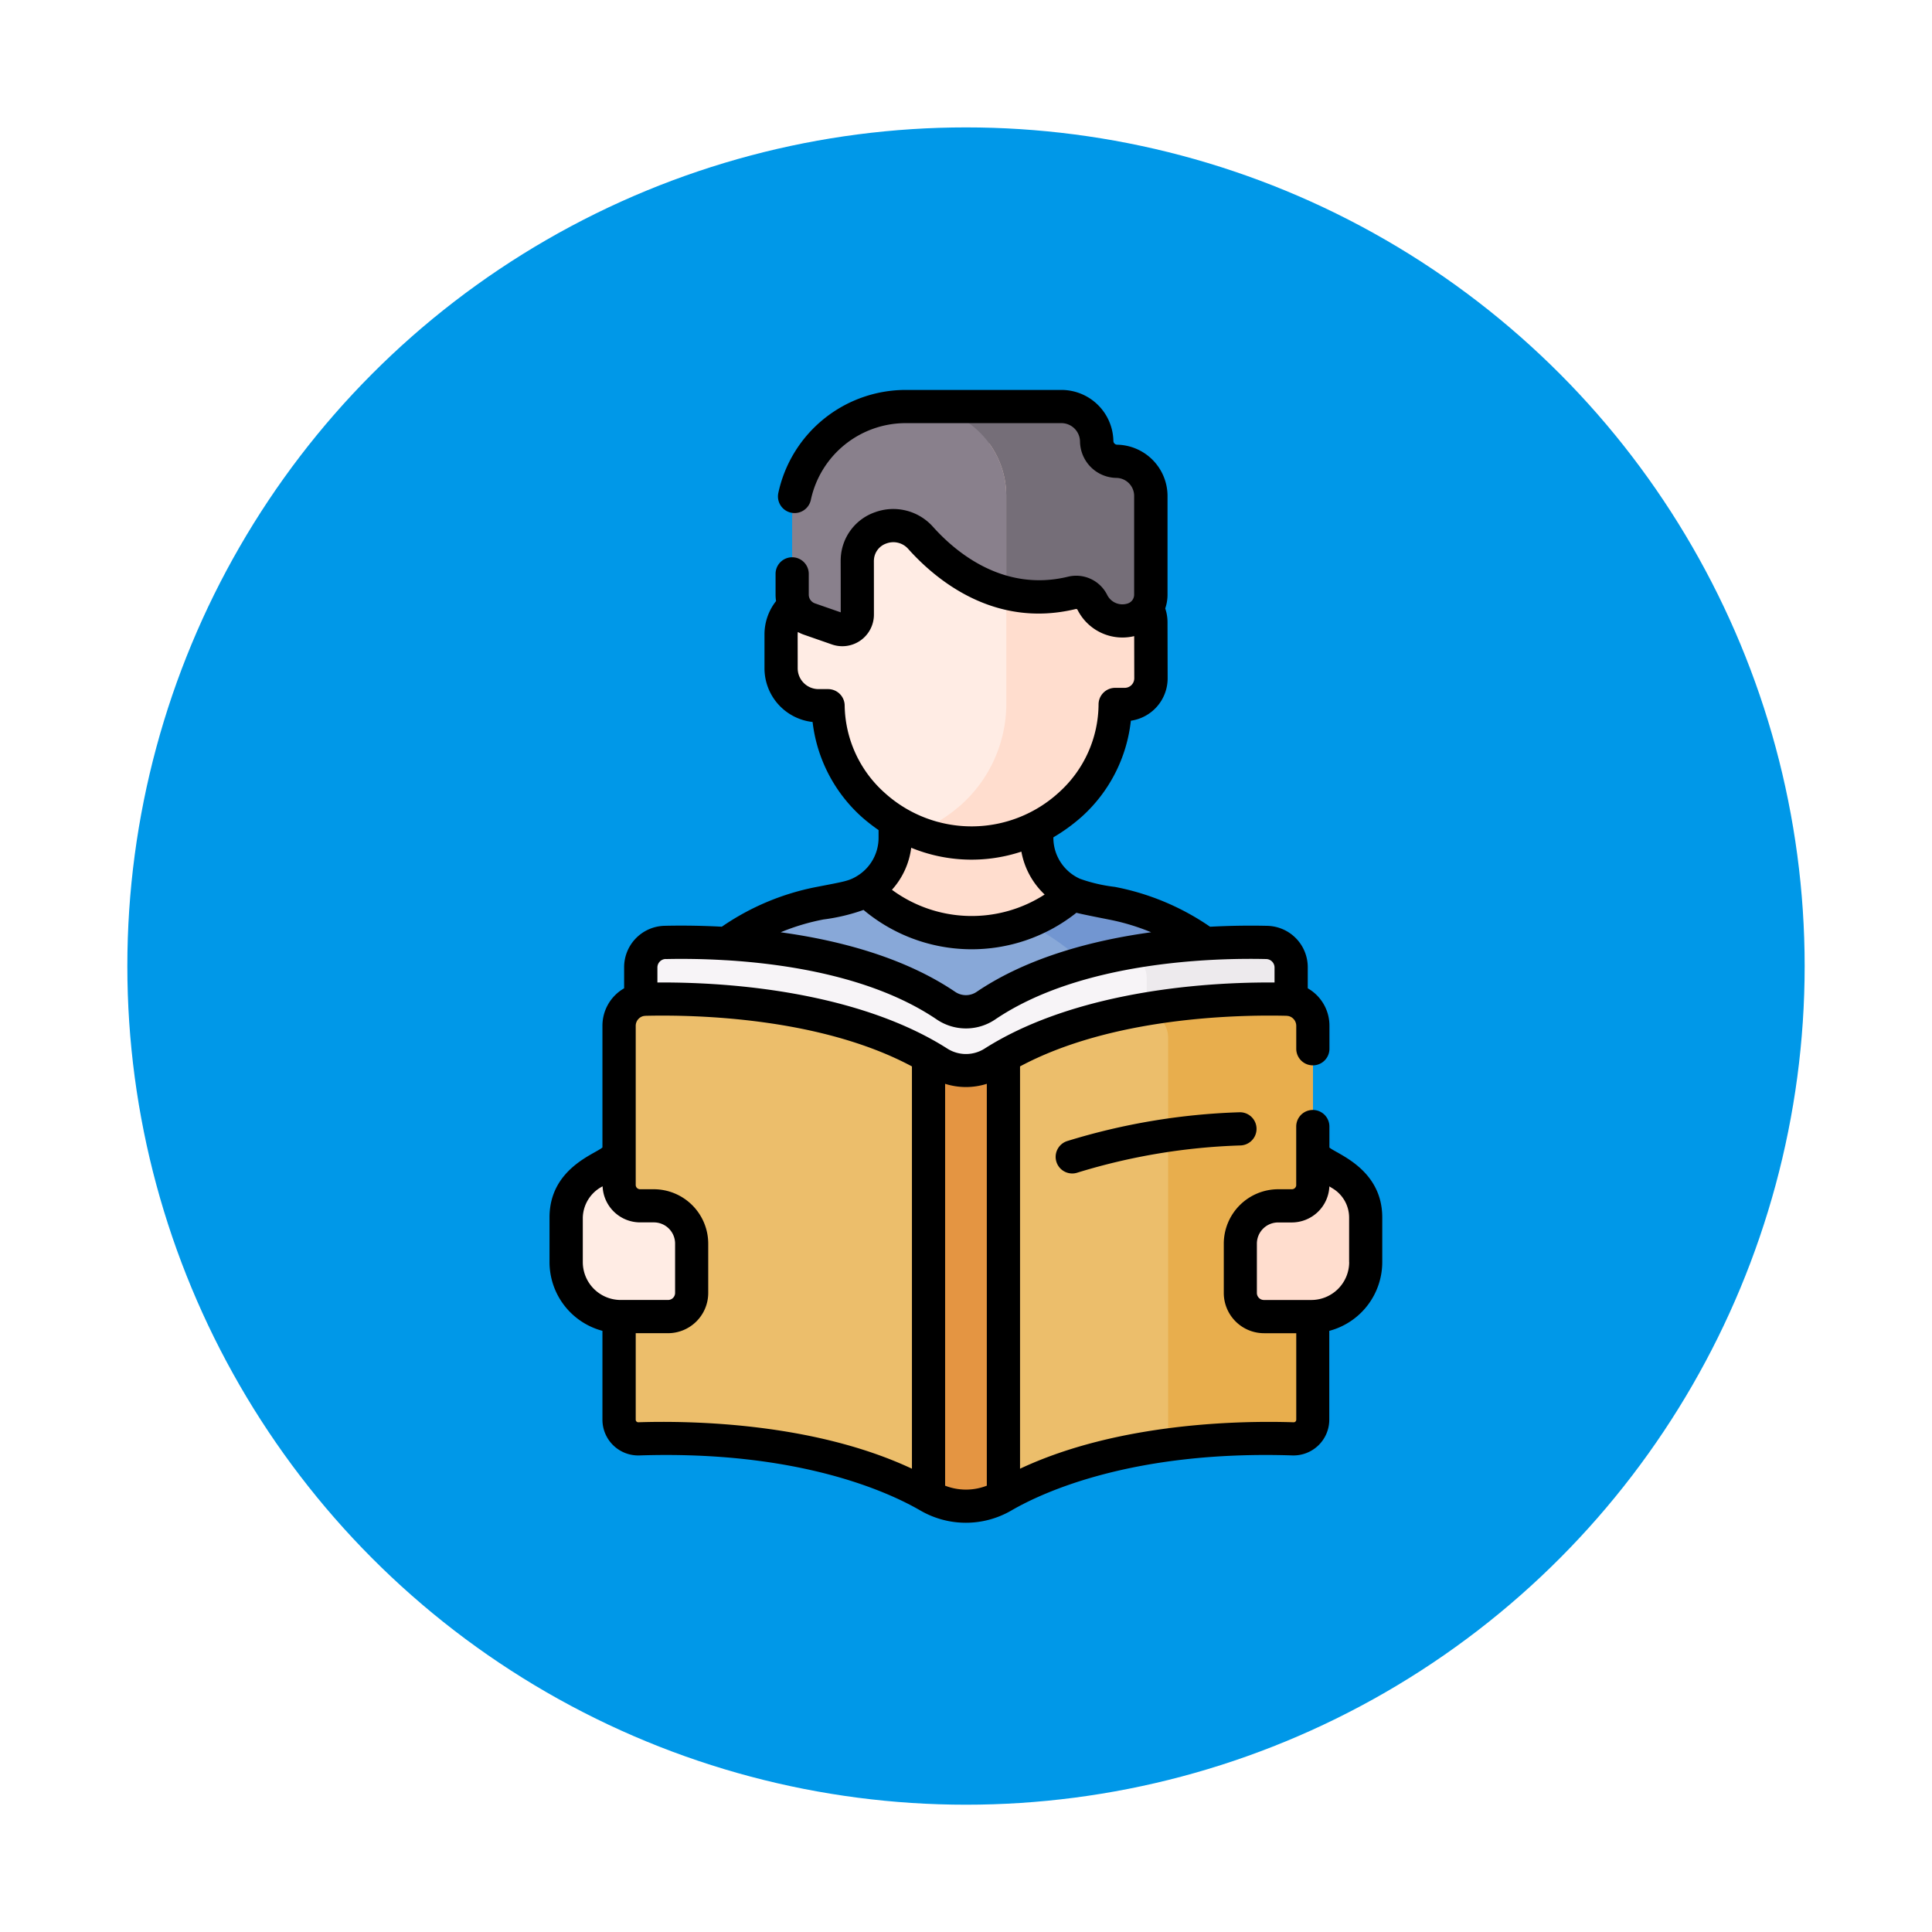 <svg xmlns="http://www.w3.org/2000/svg" xmlns:xlink="http://www.w3.org/1999/xlink" width="136.546" height="136.546" viewBox="0 0 136.546 136.546">
  <defs>
    <filter id="Elipse_4876" x="0" y="0" width="136.546" height="136.546" filterUnits="userSpaceOnUse">
      <feOffset dy="3" input="SourceAlpha"/>
      <feGaussianBlur stdDeviation="3" result="blur"/>
      <feFlood flood-opacity="0.161"/>
      <feComposite operator="in" in2="blur"/>
      <feComposite in="SourceGraphic"/>
    </filter>
  </defs>
  <g id="Grupo_1003706" data-name="Grupo 1003706" transform="translate(1490 6022.124)">
    <g transform="matrix(1, 0, 0, 1, -1490, -6022.12)" filter="url(#Elipse_4876)">
      <circle id="Elipse_4876-2" data-name="Elipse 4876" cx="59.273" cy="59.273" r="59.273" transform="translate(9 6)" fill="#0098e8"/>
    </g>
    <g id="leer" transform="translate(-1518.969 -5994.565)">
      <g id="Grupo_1000007" data-name="Grupo 1000007" transform="translate(68.986 1.173)">
        <g id="Grupo_1000006" data-name="Grupo 1000006" transform="translate(0)">
          <g id="Grupo_1000002" data-name="Grupo 1000002" transform="translate(4.429)">
            <path id="Trazado_705389" data-name="Trazado 705389" d="M215,176.208a12.852,12.852,0,0,0,7.22-2.718,1.239,1.239,0,0,0-.256-2.155l-.009,0a4.347,4.347,0,0,1-2.587-3.974v-6.492h-9.995v6.492a4.348,4.348,0,0,1-2.066,3.7l-.03.018a1.236,1.236,0,0,0-.121,2.065A13.423,13.423,0,0,0,215,176.208Z" transform="translate(-190.544 -136.883)" fill="#ffddce"/>
            <g id="Grupo_1000001" data-name="Grupo 1000001">
              <g id="Grupo_1000000" data-name="Grupo 1000000">
                <g id="Grupo_999999" data-name="Grupo 999999">
                  <g id="Grupo_999996" data-name="Grupo 999996" transform="translate(10.757 2.567)">
                    <path id="Trazado_705390" data-name="Trazado 705390" d="M198.553,36.576a1.847,1.847,0,0,0-1.844-1.851l-.692,0-.012-2.788c-.024-5.841-4.844-7.988-10.189-8.026-5.321.083-10.13,2.249-10.106,8.112l.008,1.966,0,.822h-.656a2.641,2.641,0,0,0-2.64,2.643l0,2.4a2.641,2.641,0,0,0,2.642,2.639h.678a9.605,9.605,0,0,0,3.23,7.044,10.3,10.3,0,0,0,13.887-.059,9.607,9.607,0,0,0,3.171-7.072l.695,0a1.848,1.848,0,0,0,1.829-1.867Z" transform="translate(-172.427 -23.914)" fill="#ffece4"/>
                  </g>
                  <path id="Trazado_705391" data-name="Trazado 705391" d="M137.747,226.964c-.274-.053-.983-.195-1.8-.358a4.284,4.284,0,0,1-.906-.291,10.767,10.767,0,0,1-14.4-.05c-.084-.073-.164-.149-.246-.225a4.332,4.332,0,0,1-1.426.565c-.813.164-1.522.306-1.8.358a16.693,16.693,0,0,0-13.539,16.393v8.125a3.41,3.41,0,0,0,3.41,3.41h40.83a3.41,3.41,0,0,0,3.41-3.41v-8.125A16.694,16.694,0,0,0,137.747,226.964Z" transform="translate(-103.636 -191.865)" fill="#88a8d8"/>
                  <g id="Grupo_999997" data-name="Grupo 999997" transform="translate(28.04 34.449)">
                    <path id="Trazado_705392" data-name="Trazado 705392" d="M289.012,228.444c-.274-.053-.983-.195-1.8-.358a4.29,4.29,0,0,1-.906-.291,11.509,11.509,0,0,1-3.37,2.024,16.7,16.7,0,0,1,9.4,15.018v8.125a3.41,3.41,0,0,1-3.41,3.41h10.208a3.41,3.41,0,0,0,3.41-3.41v-8.125A16.694,16.694,0,0,0,289.012,228.444Z" transform="translate(-282.941 -227.794)" fill="#7296d1"/>
                  </g>
                  <path id="Trazado_705393" data-name="Trazado 705393" d="M130.6,254.088c-6.342-4.292-15.942-4.556-19.834-4.465a1.771,1.771,0,0,0-1.73,1.772v25.573a1.769,1.769,0,0,0,1.813,1.772c3.732-.08,12.451.175,18.713,3.815a4.88,4.88,0,0,0,4.911,0c8.169-4.748,20.517-3.737,20.525-3.735V251.395a1.771,1.771,0,0,0-1.73-1.772c-3.892-.09-13.493.174-19.834,4.465a2.525,2.525,0,0,1-2.832,0Z" transform="translate(-108.189 -211.749)" fill="#f7f4f7"/>
                  <g id="Grupo_999998" data-name="Grupo 999998" transform="translate(35.05 37.861)">
                    <path id="Trazado_705394" data-name="Trazado 705394" d="M337.8,249.623a50.152,50.152,0,0,0-10.025.769,1.772,1.772,0,0,1,1.547,1.758v27.1a49.813,49.813,0,0,1,10.208-.431V251.395A1.771,1.771,0,0,0,337.8,249.623Z" transform="translate(-327.774 -249.61)" fill="#edeaed"/>
                  </g>
                  <path id="Trazado_705395" data-name="Trazado 705395" d="M198.947,9.947A2.486,2.486,0,0,0,196.461,7.5H185.434a8.006,8.006,0,0,0-8.006,8.006V20.8a1.826,1.826,0,0,0,1.226,1.725l1.972.687a1.06,1.06,0,0,0,1.408-1l0-3.731c0-.06,0-.119,0-.179a2.557,2.557,0,0,1,4.472-1.515c1.819,2.033,5.554,5.13,10.684,3.891a1.282,1.282,0,0,1,1.454.667h0a2.372,2.372,0,0,0,2.9,1.182,1.826,1.826,0,0,0,1.226-1.725V13.813a2.443,2.443,0,0,0-2.4-2.442,1.447,1.447,0,0,1-1.423-1.424Z" transform="translate(-165.889 -7.5)" fill="#89808c"/>
                  <path id="Trazado_705396" data-name="Trazado 705396" d="M250.434,36.88a1.847,1.847,0,0,0-1.844-1.851l-.692,0-.012-2.788c-.022-5.351-4.069-7.6-8.857-7.97a6.283,6.283,0,0,1,1.193,3.689l.005,14.746a9.607,9.607,0,0,1-3.171,7.072,11.1,11.1,0,0,1-3.131,1.956,10.405,10.405,0,0,0,3.89.767,10.567,10.567,0,0,0,6.933-2.723,9.607,9.607,0,0,0,3.171-7.072l.695,0a1.848,1.848,0,0,0,1.829-1.867Z" transform="translate(-213.551 -21.651)" fill="#ffddce"/>
                  <path id="Trazado_705397" data-name="Trazado 705397" d="M243.56,11.371a1.447,1.447,0,0,1-1.423-1.424A2.486,2.486,0,0,0,239.651,7.5H229.436a6.314,6.314,0,0,1,6.314,6.312l0,6.858a9.529,9.529,0,0,0,4.627,0,1.282,1.282,0,0,1,1.454.667h0a2.372,2.372,0,0,0,2.9,1.182,1.826,1.826,0,0,0,1.226-1.725V13.813a2.442,2.442,0,0,0-2.4-2.442Z" transform="translate(-209.079 -7.5)" fill="#756e78"/>
                </g>
              </g>
            </g>
          </g>
          <g id="Grupo_1000005" data-name="Grupo 1000005" transform="translate(3.74 41.873)">
            <g id="Grupo_1000003" data-name="Grupo 1000003" transform="translate(0 0)">
              <path id="Trazado_705398" data-name="Trazado 705398" d="M291.089,275.282c-3.993-.093-13.615.167-20.363,4.259v31.039q.159-.079.315-.169c7-4.069,16.877-4.173,20.5-4.055a1.356,1.356,0,0,0,1.4-1.356V277.172A1.89,1.89,0,0,0,291.089,275.282Z" transform="translate(-243.907 -275.268)" fill="#ecbe6b"/>
              <path id="Trazado_705399" data-name="Trazado 705399" d="M121.439,279.541c-6.748-4.092-16.371-4.352-20.364-4.259a1.889,1.889,0,0,0-1.845,1.89V305a1.356,1.356,0,0,0,1.4,1.356c3.619-.118,13.5-.013,20.5,4.056q.155.09.314.168Z" transform="translate(-99.23 -275.268)" fill="#ecbe6b"/>
            </g>
            <g id="Grupo_1000004" data-name="Grupo 1000004" transform="translate(36.46)">
              <path id="Trazado_705400" data-name="Trazado 705400" d="M343.1,275.281a53.441,53.441,0,0,0-10.722.824l.5.009a1.89,1.89,0,0,1,1.846,1.89v27.827a1.353,1.353,0,0,1-.47,1.026,54.847,54.847,0,0,1,9.3-.5,1.356,1.356,0,0,0,1.4-1.356V277.171a1.89,1.89,0,0,0-1.846-1.89Z" transform="translate(-332.382 -275.268)" fill="#e8ae4d"/>
            </g>
            <path id="Trazado_705401" data-name="Trazado 705401" d="M239.754,301.693q-.339-.215-.688-.417v31.061l.027.015a5.205,5.205,0,0,0,5.238,0l.027-.015v-31.06q-.349.2-.688.417A3.643,3.643,0,0,1,239.754,301.693Z" transform="translate(-217.199 -297.209)" fill="#e49542"/>
          </g>
          <path id="Trazado_705402" data-name="Trazado 705402" d="M77.016,347.819l2.036-1.248v1.988a1.48,1.48,0,0,0,1.48,1.48H81.5a2.674,2.674,0,0,1,2.674,2.674V356.2a1.671,1.671,0,0,1-1.671,1.671H79.161a3.849,3.849,0,0,1-3.849-3.849v-3.158A3.568,3.568,0,0,1,77.016,347.819Z" transform="translate(-75.312 -293.547)" fill="#ffece4"/>
          <path id="Trazado_705403" data-name="Trazado 705403" d="M387.158,347.819l-2.036-1.248v1.988a1.48,1.48,0,0,1-1.48,1.48h-.972A2.674,2.674,0,0,0,380,352.714V356.2a1.671,1.671,0,0,0,1.671,1.671h3.346a3.849,3.849,0,0,0,3.849-3.849v-3.158A3.568,3.568,0,0,0,387.158,347.819Z" transform="translate(-332.35 -293.547)" fill="#ffddce"/>
        </g>
      </g>
      <g id="Grupo_1000008" data-name="Grupo 1000008" transform="translate(67.813 0)">
        <path id="Trazado_705404" data-name="Trazado 705404" d="M297.5,328.491a1.173,1.173,0,1,0,.736,2.227,43.771,43.771,0,0,1,11.51-1.914,1.173,1.173,0,1,0-.1-2.344A46.127,46.127,0,0,0,297.5,328.491Z" transform="translate(-260.906 -275.408)"/>
        <path id="Trazado_705405" data-name="Trazado 705405" d="M122.926,53.537V52.061a1.173,1.173,0,1,0-2.346,0v4.168a.306.306,0,0,1-.3.263h-.972a3.852,3.852,0,0,0-3.847,3.847v3.484a2.847,2.847,0,0,0,2.844,2.844h2.278v6.111a.182.182,0,0,1-.188.184c-3.63-.119-12.35,0-19.334,3.282V47.81c6.474-3.464,15.266-3.66,18.822-3.577a.734.734,0,0,1,.13.016l.015,0a.712.712,0,0,1,.555.7v1.614a1.173,1.173,0,1,0,2.346,0V44.95a3.045,3.045,0,0,0-1.533-2.66V40.819a2.927,2.927,0,0,0-2.876-2.944c-1.007-.023-2.4-.023-4.028.064a17.715,17.715,0,0,0-6.741-2.818,11.173,11.173,0,0,1-2.445-.568h0a3.177,3.177,0,0,1-1.889-2.9v-.033a12.773,12.773,0,0,0,1.976-1.431,10.685,10.685,0,0,0,3.5-6.811,3.028,3.028,0,0,0,2.6-3.014l-.009-3.962a3.036,3.036,0,0,0-.161-.958,2.988,2.988,0,0,0,.162-.968V7.486a3.632,3.632,0,0,0-3.557-3.615.273.273,0,0,1-.27-.27A3.674,3.674,0,0,0,103.988,0H92.961a9.215,9.215,0,0,0-8.984,7.286,1.173,1.173,0,0,0,2.3.482,6.859,6.859,0,0,1,6.688-5.422h11.027A1.319,1.319,0,0,1,105.3,3.638a2.609,2.609,0,0,0,2.577,2.579,1.276,1.276,0,0,1,1.249,1.269V14.47a.654.654,0,0,1-.438.617,1.2,1.2,0,0,1-1.468-.6,2.445,2.445,0,0,0-2.78-1.284c-4.56,1.1-7.931-1.74-9.534-3.533a3.757,3.757,0,0,0-4.07-1.035,3.612,3.612,0,0,0-2.447,3.275c-.01.195,0-.036,0,3.809l-1.822-.634a.654.654,0,0,1-.438-.617V13a1.173,1.173,0,0,0-2.346,0V14.47a2.993,2.993,0,0,0,.035.453A3.8,3.8,0,0,0,83,17.284l0,2.395a3.819,3.819,0,0,0,3.4,3.789,10.683,10.683,0,0,0,3.552,6.781,13.174,13.174,0,0,0,1.111.859v.54a3.157,3.157,0,0,1-1.51,2.7h0c-.586.362-.923.4-2.827.77a17.716,17.716,0,0,0-6.742,2.819c-1.627-.087-3.021-.088-4.028-.064a2.927,2.927,0,0,0-2.876,2.944V42.29a3.045,3.045,0,0,0-1.533,2.66v8.589c-.536.474-3.74,1.5-3.74,4.947v3.158a5.03,5.03,0,0,0,3.74,4.855v6.277a2.528,2.528,0,0,0,2.61,2.529c11.23-.366,17.617,2.594,19.843,3.883h0l0,0,.029.016a6.4,6.4,0,0,0,6.406,0l.031-.018h0c2.227-1.29,8.617-4.247,19.841-3.882a2.527,2.527,0,0,0,2.61-2.529V66.5a5.03,5.03,0,0,0,3.744-4.857V58.486c0-3.439-3.223-4.489-3.744-4.949ZM88.667,22.287a1.173,1.173,0,0,0-1.173-1.143h-.679a1.47,1.47,0,0,1-1.468-1.467c0-2.53-.011-2.4.009-2.569a3,3,0,0,0,.439.194l1.972.687a2.233,2.233,0,0,0,2.967-2.111c0-4.343-.006-3.765,0-3.851a1.3,1.3,0,0,1,.887-1.178,1.4,1.4,0,0,1,1.538.388c1.953,2.183,6.087,5.638,11.834,4.249a.111.111,0,0,1,.13.051,3.554,3.554,0,0,0,4.006,1.863l.006,2.966a.676.676,0,0,1-.661.689l-.695,0a1.173,1.173,0,0,0-1.168,1.153,8.433,8.433,0,0,1-2.773,6.211,9.139,9.139,0,0,1-12.346.053,8.43,8.43,0,0,1-2.825-6.187Zm12.489,10.343a5.524,5.524,0,0,0,1.645,3.032,9.51,9.51,0,0,1-10.793-.334,5.465,5.465,0,0,0,1.362-2.971A11.226,11.226,0,0,0,101.156,32.631ZM87.175,37.424A13.537,13.537,0,0,0,90,36.751a11.9,11.9,0,0,0,15.045.2c.352.1,1.905.4,2.256.472a15.546,15.546,0,0,1,3.026.907c-4.086.562-8.7,1.753-12.332,4.21a1.347,1.347,0,0,1-1.518,0c-3.63-2.457-8.247-3.648-12.333-4.209A15.536,15.536,0,0,1,87.175,37.424Zm-11.159,2.8c1.039-.024,2.514-.022,4.231.081l.027,0c4.449.269,10.519,1.222,14.892,4.182a3.682,3.682,0,0,0,4.147,0c6.072-4.109,15.414-4.351,19.15-4.264a.6.6,0,0,1,.585.6v1.056c-6.674-.041-14.848,1.086-20.479,4.665a2.456,2.456,0,0,1-2.658,0c-5.619-3.573-13.79-4.705-20.479-4.665V40.819a.6.6,0,0,1,.585-.6ZM70.159,61.644V58.486a2.556,2.556,0,0,1,1.4-2.2,2.656,2.656,0,0,0,2.651,2.548h.972a1.5,1.5,0,0,1,1.5,1.5v3.484a.5.5,0,0,1-.5.5H72.835a2.679,2.679,0,0,1-2.676-2.676Zm3.928,11.317a.183.183,0,0,1-.188-.184V66.666H76.18a2.847,2.847,0,0,0,2.844-2.844V60.339a3.852,3.852,0,0,0-3.847-3.847h-.972a.307.307,0,0,1-.306-.3V44.95a.712.712,0,0,1,.555-.7l.017,0a.735.735,0,0,1,.128-.016c3.555-.083,12.348.113,18.822,3.577V76.244C86.436,72.966,77.717,72.844,74.087,72.961Zm24.626,4.482a4.053,4.053,0,0,1-2.947,0V49.04a4.863,4.863,0,0,0,2.947,0Zm25.611-15.8a2.679,2.679,0,0,1-2.676,2.676H118.3a.5.5,0,0,1-.5-.5V60.339a1.5,1.5,0,0,1,1.5-1.5h.972a2.66,2.66,0,0,0,2.651-2.548l.252.155a2.41,2.41,0,0,1,1.144,2.042v3.158Z" transform="translate(-67.813 0)"/>
      </g>
    </g>
  </g>
</svg>
